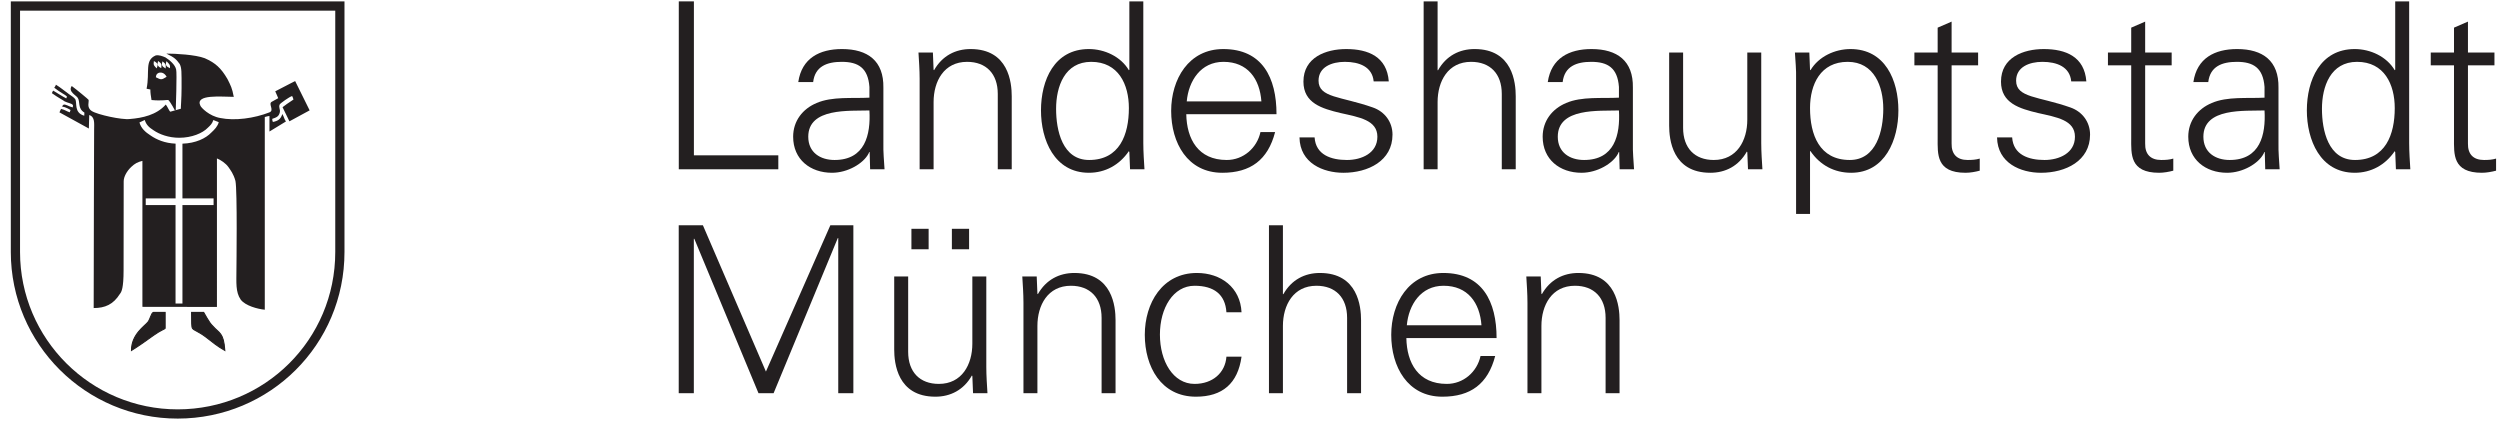<?xml version="1.0" encoding="UTF-8" standalone="no"?>
<svg
   xmlns:dc="http://purl.org/dc/elements/1.1/"
   xmlns:cc="http://creativecommons.org/ns#"
   xmlns:rdf="http://www.w3.org/1999/02/22-rdf-syntax-ns#"
   xmlns:svg="http://www.w3.org/2000/svg"
   xmlns="http://www.w3.org/2000/svg"
   xmlns:sodipodi="http://sodipodi.sourceforge.net/DTD/sodipodi-0.dtd"
   xmlns:inkscape="http://www.inkscape.org/namespaces/inkscape"
   version="1.1"
   id="svg2"
   xml:space="preserve"
   width="172"
   height="29.333"
   viewBox="0 0 172 29.333"
   sodipodi:docname="12lh.eps"><defs
     id="defs6" /><sodipodi:namedview
     pagecolor="#ffffff"
     bordercolor="#666666"
     borderopacity="1"
     objecttolerance="10"
     gridtolerance="10"
     guidetolerance="10"
     inkscape:pageopacity="0"
     inkscape:pageshadow="2"
     inkscape:window-width="640"
     inkscape:window-height="480"
     id="namedview4" /><g
     id="g10"
     inkscape:groupmode="layer"
     inkscape:label="ink_ext_XXXXXX"
     transform="matrix(1.333,0,0,-1.333,0,29.333)"><g
       id="g12"
       transform="scale(0.1)"><path
         d="m 358.109,17.113 v 79.695 h 0.243 l 33.125,-79.695 h 7.8 l 33.129,80.059 h 0.239 V 17.113 h 7.8 V 103.773 H 428.563 L 395.316,28.273 362.793,103.773 H 350.309 V 17.113 h 7.8"
         style="fill:#231f20;fill-opacity:1;fill-rule:nonzero;stroke:none"
         id="path14" /><path
         d="m 500.176,91.41 v 10.563 h -8.883 V 91.41 Z m -20.883,0 V 101.973 H 470.41 V 91.41 Z m 22.562,-48.734 c 0,-10.801 -5.402,-20.766 -17.281,-20.766 -9.844,0 -15.844,6.121 -15.844,16.566 v 38.891 h -7.203 V 39.676 c 0,-6.961 1.563,-24.367 21.246,-24.367 7.801,0 14.641,3.484 18.844,10.926 l 0.238,-0.242 0.36,-8.879 h 7.441 c -0.238,4.078 -0.597,8.879 -0.597,13.559 v 46.695 h -7.204 V 42.676"
         style="fill:#231f20;fill-opacity:1;fill-rule:evenodd;stroke:none"
         id="path16" /><path
         d="m 535.438,51.801 c 0,10.801 5.402,20.762 17.285,20.762 9.84,0 15.843,-6.121 15.843,-16.562 V 17.113 h 7.2 v 37.688 c 0,6.961 -1.559,24.363 -21.243,24.363 -7.8,0 -14.644,-3.481 -18.843,-10.922 l -0.242,0.238 -0.36,8.887 h -7.441 c 0.238,-4.082 0.601,-8.887 0.601,-13.566 V 17.113 h 7.2 v 34.688"
         style="fill:#231f20;fill-opacity:1;fill-rule:nonzero;stroke:none"
         id="path18" /><path
         d="m 640.793,58.879 c -0.598,12.844 -10.68,20.285 -23.043,20.285 -17.883,0 -26.887,-15.602 -26.887,-31.926 0,-16.445 8.403,-31.93 26.407,-31.93 13.683,0 21.605,6.844 23.523,20.648 h -7.801 c -0.597,-8.285 -7.082,-14.047 -16.441,-14.047 -11.043,0 -17.883,11.645 -17.883,25.449 0,13.68 6.84,25.203 17.883,25.203 9.961,0 15.844,-4.438 16.441,-13.684 h 7.801"
         style="fill:#231f20;fill-opacity:1;fill-rule:nonzero;stroke:none"
         id="path20" /><path
         d="m 662.152,103.773 h -7.203 V 17.113 h 7.203 v 34.688 c 0,10.801 5.403,20.762 17.286,20.762 9.839,0 15.839,-6.121 15.839,-16.562 V 17.113 h 7.203 v 37.688 c 0,6.961 -1.558,24.363 -21.246,24.363 -7.8,0 -14.64,-3.481 -18.839,-10.922 h -0.243 v 35.531"
         style="fill:#231f20;fill-opacity:1;fill-rule:nonzero;stroke:none"
         id="path22" /><path
         d="m 772.43,45.559 c 0,18.844 -7.321,33.605 -27.485,33.605 -17.882,0 -26.886,-15.602 -26.886,-31.926 0,-16.445 8.402,-31.93 26.406,-31.93 14.523,0 23.523,6.602 27.242,21.004 h -7.559 c -1.8,-8.281 -8.882,-14.402 -17.402,-14.402 -14.766,0 -20.644,10.805 -20.883,23.648 z m -46.328,6.602 c 0.961,10.562 7.199,20.402 18.961,20.402 12.484,0 18.726,-8.762 19.566,-20.402 h -38.527"
         style="fill:#231f20;fill-opacity:1;fill-rule:evenodd;stroke:none"
         id="path24" /><path
         d="m 795.57,51.801 c 0,10.801 5.403,20.762 17.282,20.762 9.843,0 15.843,-6.121 15.843,-16.562 V 17.113 h 7.203 v 37.688 c 0,6.961 -1.562,24.363 -21.246,24.363 -7.8,0 -14.64,-3.481 -18.843,-10.922 l -0.239,0.238 -0.359,8.887 h -7.441 c 0.238,-4.082 0.597,-8.887 0.597,-13.566 V 17.113 h 7.203 v 34.688"
         style="fill:#231f20;fill-opacity:1;fill-rule:nonzero;stroke:none"
         id="path26" /><path
         d="m 401.711,132.68 v 7.203 h -43.57 v 79.457 h -7.801 v -86.66 h 51.371"
         style="fill:#231f20;fill-opacity:1;fill-rule:nonzero;stroke:none"
         id="path28" /><path
         d="m 417.168,149.484 c 0,15.125 21.363,13.204 31.566,13.563 0.723,-12.602 -2.281,-25.567 -18.004,-25.567 -7.32,0 -13.562,3.84 -13.562,12.004 z m 31.566,20.164 c -8.761,-0.48 -19.203,0.719 -27.246,-2.757 -7.199,-3.004 -12.121,-9.246 -12.121,-17.407 0,-11.761 8.883,-18.605 20.043,-18.605 8.164,0 16.203,4.801 18.844,9.844 l 0.363,0.84 h 0.238 l 0.239,-8.883 h 7.441 c -0.238,4.082 -0.719,8.883 -0.597,13.562 v 28.567 c 0.238,13.804 -8.043,19.925 -21.364,19.925 -11.523,0 -20.765,-4.679 -22.566,-17.043 h 7.683 c 0.957,8.161 7.2,10.442 14.762,10.442 8.52,0 13.563,-3.121 14.281,-12.961 v -5.524"
         style="fill:#231f20;fill-opacity:1;fill-rule:evenodd;stroke:none"
         id="path30" /><path
         d="m 481.855,167.367 c 0,10.805 5.399,20.766 17.282,20.766 9.843,0 15.843,-6.121 15.843,-16.563 v -38.89 h 7.204 v 37.687 c 0,6.965 -1.563,24.367 -21.246,24.367 -7.801,0 -14.641,-3.48 -18.844,-10.921 l -0.239,0.238 -0.359,8.883 h -7.441 c 0.238,-4.082 0.597,-8.883 0.597,-13.563 V 132.68 h 7.203 v 34.687"
         style="fill:#231f20;fill-opacity:1;fill-rule:nonzero;stroke:none"
         id="path32" /><path
         d="m 582.648,164.246 c 0,-13.68 -4.8,-26.766 -20.523,-26.766 -13.801,0 -17.043,15.247 -17.043,26.407 0,11.523 4.441,24.246 18.125,24.246 14.043,0 19.441,-11.641 19.441,-23.887 z m 0.602,-31.566 h 7.441 c -0.238,4.082 -0.597,8.883 -0.597,13.562 v 73.098 h -7.203 v -35.289 l -0.243,-0.238 c -4.199,7.082 -12.601,10.921 -20.644,10.921 -17.879,0 -24.723,-16.082 -24.723,-31.687 0,-15.121 6.844,-32.168 24.723,-32.168 8.402,0 15.726,3.961 20.644,11.164 l 0.243,-0.48 0.359,-8.883"
         style="fill:#231f20;fill-opacity:1;fill-rule:evenodd;stroke:none"
         id="path34" /><path
         d="m 658.84,161.125 c 0,18.848 -7.32,33.609 -27.485,33.609 -17.882,0 -26.882,-15.601 -26.882,-31.925 0,-16.446 8.398,-31.93 26.402,-31.93 14.523,0 23.523,6.601 27.246,21.004 h -7.562 c -1.801,-8.281 -8.879,-14.403 -17.403,-14.403 -14.761,0 -20.644,10.805 -20.886,23.645 z m -46.328,6.605 c 0.961,10.559 7.203,20.403 18.965,20.403 12.48,0 18.722,-8.762 19.562,-20.403 h -38.527"
         style="fill:#231f20;fill-opacity:1;fill-rule:evenodd;stroke:none"
         id="path36" /><path
         d="m 672.738,177.93 c 0,-11.16 9.606,-13.922 19.086,-16.203 9.602,-2.161 19.082,-3.598 19.082,-12.243 0,-8.402 -8.043,-12.004 -15.722,-12.004 -8.161,0 -16.082,2.641 -16.684,11.645 h -7.801 c 0.242,-13.324 12.242,-18.246 22.684,-18.246 12.722,0 25.324,6.121 25.324,19.687 0,6.481 -3.957,11.883 -10.199,14.043 -16.324,5.758 -27.969,4.918 -27.969,13.801 0,7.082 6.844,9.723 13.566,9.723 7.442,0 14.161,-2.52 14.883,-10.082 h 7.801 c -0.961,12.722 -10.562,16.683 -21.965,16.683 -10.562,0 -22.086,-4.32 -22.086,-16.804"
         style="fill:#231f20;fill-opacity:1;fill-rule:nonzero;stroke:none"
         id="path38" /><path
         d="m 741.988,219.34 h -7.203 v -86.66 h 7.203 v 34.687 c 0,10.805 5.399,20.766 17.282,20.766 9.843,0 15.843,-6.121 15.843,-16.563 v -38.89 h 7.2 v 37.687 c 0,6.965 -1.559,24.367 -21.243,24.367 -7.8,0 -14.64,-3.48 -18.843,-10.921 h -0.239 v 35.527"
         style="fill:#231f20;fill-opacity:1;fill-rule:nonzero;stroke:none"
         id="path40" /><path
         d="m 804.016,149.484 c 0,15.125 21.363,13.204 31.566,13.563 0.719,-12.602 -2.281,-25.567 -18.004,-25.567 -7.32,0 -13.562,3.84 -13.562,12.004 z m 31.566,20.164 c -8.762,-0.48 -19.207,0.719 -27.246,-2.757 -7.203,-3.004 -12.121,-9.246 -12.121,-17.407 0,-11.761 8.879,-18.605 20.043,-18.605 8.16,0 16.203,4.801 18.844,9.844 l 0.359,0.84 h 0.238 l 0.242,-8.883 h 7.442 c -0.242,4.082 -0.723,8.883 -0.602,13.562 v 28.567 c 0.242,13.804 -8.043,19.925 -21.363,19.925 -11.523,0 -20.766,-4.679 -22.566,-17.043 h 7.683 c 0.961,8.161 7.203,10.442 14.762,10.442 8.523,0 13.562,-3.121 14.285,-12.961 v -5.524"
         style="fill:#231f20;fill-opacity:1;fill-rule:evenodd;stroke:none"
         id="path42" /><path
         d="m 901.828,158.246 c 0,-10.801 -5.402,-20.766 -17.285,-20.766 -9.84,0 -15.844,6.122 -15.844,16.567 v 38.887 H 861.5 v -37.688 c 0,-6.961 1.559,-24.367 21.242,-24.367 7.805,0 14.645,3.48 18.844,10.922 l 0.242,-0.238 0.36,-8.883 h 7.441 c -0.242,4.082 -0.602,8.883 -0.602,13.562 v 46.692 h -7.199 v -34.688"
         style="fill:#231f20;fill-opacity:1;fill-rule:nonzero;stroke:none"
         id="path44" /><path
         d="m 934.207,164.246 c 0,12.246 5.402,23.887 19.445,23.887 13.684,0 18.364,-12.723 18.364,-24.246 0,-11.16 -3.481,-26.407 -17.286,-26.407 -15.722,0 -20.523,13.086 -20.523,26.766 z m 0,-22.203 h 0.242 c 4.922,-7.203 12.242,-11.164 21.004,-11.164 17.524,0 24.363,17.047 24.363,32.168 0,15.605 -6.839,31.687 -24.722,31.687 -8.043,0 -16.446,-3.839 -20.645,-10.921 l -0.242,0.238 -0.359,8.883 h -7.438 c 0.238,-4.082 0.719,-8.883 0.598,-13.563 v -69.738 h 7.199 v 32.41"
         style="fill:#231f20;fill-opacity:1;fill-rule:evenodd;stroke:none"
         id="path46" /><path
         d="m 1000.08,148.766 c 0,-8.164 -0.842,-17.887 14.4,-17.887 2.4,0 5.04,0.48 7.32,1.082 v 6.242 c -1.92,-0.601 -4.08,-0.723 -6.24,-0.723 -5.52,0 -8.4,3 -8.28,8.524 v 40.328 h 13.68 v 6.602 h -13.68 v 15.964 l -7.2,-3.121 v -12.843 h -12.006 v -6.602 h 12.006 v -37.566"
         style="fill:#231f20;fill-opacity:1;fill-rule:nonzero;stroke:none"
         id="path48" /><path
         d="m 1032.77,177.93 c 0,-11.16 9.6,-13.922 19.08,-16.203 9.6,-2.161 19.09,-3.598 19.09,-12.243 0,-8.402 -8.05,-12.004 -15.73,-12.004 -8.16,0 -16.08,2.641 -16.68,11.645 h -7.8 c 0.24,-13.324 12.24,-18.246 22.68,-18.246 12.73,0 25.33,6.121 25.33,19.687 0,6.481 -3.96,11.883 -10.2,14.043 -16.33,5.758 -27.97,4.918 -27.97,13.801 0,7.082 6.84,9.723 13.56,9.723 7.44,0 14.17,-2.52 14.89,-10.082 h 7.8 c -0.96,12.722 -10.57,16.683 -21.97,16.683 -10.56,0 -22.08,-4.32 -22.08,-16.804"
         style="fill:#231f20;fill-opacity:1;fill-rule:nonzero;stroke:none"
         id="path50" /><path
         d="m 1099.98,148.766 c 0,-8.164 -0.84,-17.887 14.4,-17.887 2.4,0 5.04,0.48 7.32,1.082 v 6.242 c -1.92,-0.601 -4.08,-0.723 -6.24,-0.723 -5.52,0 -8.41,3 -8.28,8.524 v 40.328 h 13.68 v 6.602 h -13.68 v 15.964 l -7.2,-3.121 v -12.843 h -12.01 v -6.602 h 12.01 v -37.566"
         style="fill:#231f20;fill-opacity:1;fill-rule:nonzero;stroke:none"
         id="path52" /><path
         d="m 1137.23,149.484 c 0,15.125 21.36,13.204 31.56,13.563 0.72,-12.602 -2.28,-25.567 -18,-25.567 -7.32,0 -13.56,3.84 -13.56,12.004 z m 31.56,20.164 c -8.76,-0.48 -19.2,0.719 -27.24,-2.757 -7.2,-3.004 -12.12,-9.246 -12.12,-17.407 0,-11.761 8.88,-18.605 20.04,-18.605 8.16,0 16.2,4.801 18.84,9.844 l 0.36,0.84 h 0.24 l 0.24,-8.883 h 7.44 c -0.23,4.082 -0.71,8.883 -0.6,13.562 v 28.567 c 0.24,13.804 -8.04,19.925 -21.36,19.925 -11.52,0 -20.76,-4.679 -22.56,-17.043 h 7.68 c 0.96,8.161 7.2,10.442 14.76,10.442 8.52,0 13.56,-3.121 14.28,-12.961 v -5.524"
         style="fill:#231f20;fill-opacity:1;fill-rule:evenodd;stroke:none"
         id="path54" /><path
         d="m 1236,164.246 c 0,-13.68 -4.8,-26.766 -20.52,-26.766 -13.81,0 -17.05,15.247 -17.05,26.407 0,11.523 4.45,24.246 18.12,24.246 14.05,0 19.45,-11.641 19.45,-23.887 z m 0.6,-31.566 h 7.44 c -0.24,4.082 -0.6,8.883 -0.6,13.562 v 73.098 h -7.2 v -35.289 l -0.24,-0.238 c -4.2,7.082 -12.6,10.921 -20.64,10.921 -17.89,0 -24.73,-16.082 -24.73,-31.687 0,-15.121 6.84,-32.168 24.73,-32.168 8.4,0 15.72,3.961 20.64,11.164 l 0.24,-0.48 0.36,-8.883"
         style="fill:#231f20;fill-opacity:1;fill-rule:evenodd;stroke:none"
         id="path56" /><path
         d="m 1266.58,148.766 c 0,-8.164 -0.84,-17.887 14.4,-17.887 2.4,0 5.04,0.48 7.32,1.082 v 6.242 c -1.91,-0.601 -4.08,-0.723 -6.23,-0.723 -5.53,0 -8.41,3 -8.29,8.524 v 40.328 h 13.68 v 6.602 h -13.68 v 15.964 l -7.2,-3.121 v -12.843 h -12 v -6.602 h 12 v -37.566"
         style="fill:#231f20;fill-opacity:1;fill-rule:nonzero;stroke:none"
         id="path58" /><path
         d="M 7.961,216.934 H 175.418 V 89.988 C 175.418,43.41 137.879,6.418 91.746,6.387 45.586,6.355 7.961,43.828 7.961,89.988 c 0,0 0,75.164 0,126.946 z"
         style="fill:none;stroke:#231f20;stroke-width:4.762;stroke-linecap:butt;stroke-linejoin:miter;stroke-miterlimit:3.864;stroke-dasharray:none;stroke-opacity:1"
         id="path60" /><path
         d="m 94.164,145.902 c 6.867,0.223 12.055,2.735 14.922,5.754 1.703,1.578 3.23,3.133 3.816,5.348 l -2.793,1.094 c -0.562,-1.805 -1.429,-2.664 -2.839,-3.969 -2.676,-2.816 -8.29,-5.184 -14.786,-5.184 -5.402,0 -10.195,1.77 -13.195,3.84 -2.297,1.453 -3.828,2.836 -4.57,5.336 l -2.742,-1.266 c 0.785,-2.937 3.043,-5.023 5.715,-6.71 3.144,-2.172 7.363,-4.004 12.938,-4.235 V 117.66 H 75.219 v -3.453 H 90.602 V 63.383 h 3.562 v 50.824 h 16.07 v 3.453 H 94.164 Z m -8.324,46.493 c 4.746,0 15.043,-0.555 19.844,-2.387 5.429,-2.399 8.343,-4.969 11.714,-10.746 1.715,-3.426 2.403,-4.629 3.258,-9.199 -6.113,0 -20.289,1.542 -17.203,-4.629 0.344,-0.86 4.402,-5.262 10.231,-6.289 7.488,-1.543 17.55,-0.172 25.379,2.914 2.687,1.031 -0.731,4.347 1.144,5.429 0,0 1.34,0.688 3.398,1.887 -0.515,1.371 -1.027,2.23 -1.542,3.543 l 10.261,5.316 7.489,-15.144 -10.434,-5.66 -3.543,7.3 c 2.109,1.625 2.086,1.543 5.633,3.942 -0.172,0.687 -0.344,1.129 -0.688,1.812 -1.371,-0.343 -6.258,-3.851 -6.429,-4.367 -0.688,-1.543 0.414,-2.344 0.07,-4.058 -0.512,-2.231 -1.875,-2.664 -3.93,-3.352 0,-0.687 0.168,-1.094 0.34,-1.609 2.574,0.515 4.035,1.375 4.891,4.117 1.004,-1.777 0.847,-2.395 1.851,-3.86 l -8.5,-5.183 v 8 c -0.683,0 -1.726,-0.344 -2.41,-0.512 V 60.199 c -3.601,0.344 -10.062,2.004 -12.461,5.262 -2.687,3.941 -2.172,8.859 -2.172,15.316 0,0.859 0.512,41.098 -0.515,45.903 -1.028,3.715 -2.516,5.543 -3.715,7.258 -1.199,1.714 -3.946,3.656 -5.832,4.343 V 61.629 L 73.5,61.688 v 75.335 c -2.461,-0.597 -3.863,-1.359 -5.715,-3.085 -2.398,-2.239 -3.945,-5.204 -3.945,-7.43 0,0 -0.055,-36.356 -0.055,-45.903 0,-9.203 -1.027,-11.203 -1.887,-12.23 -3.43,-5.488 -7.715,-7.316 -13.547,-7.316 0,34.238 0.227,84.996 0.227,91.968 0,3.375 0.516,6.633 -2.516,7.661 0,-2.403 -0.199,-4.118 -0.199,-6.973 l -15.176,8.344 c 0.262,0.851 0.477,0.918 0.82,1.777 2.231,-0.516 2.441,-1.078 4.496,-1.762 0,0.168 0.414,1.188 0.414,1.188 0,0 -2.609,1.711 -4.324,1.711 0.344,0.855 0.312,0.832 0.652,1.004 1.027,0.515 2.574,-0.856 4.801,-1.372 0.172,0.684 0.172,1.168 0,1.34 -0.856,0.86 -2.488,0.938 -4.203,1.797 -0.57,0.508 -3.457,1.977 -6.543,4.207 0.172,0.684 0.328,0.813 0.668,1.328 0.859,-0.515 4.938,-3.101 6.648,-3.961 0.172,-0.171 0.516,1.059 0.344,1.059 -1.199,1.027 -3.258,1.887 -6.461,4.402 0.344,0.516 0.688,0.887 0.859,1.571 2.516,-1.543 4.23,-3.086 6.801,-4.914 1.375,-1.028 2.234,-1.383 3.207,-2.582 1.027,-1.887 -0.805,-6.981 4.625,-8.524 l 0.074,1.617 c -3.602,2.172 -2.059,5.543 -3.43,7.602 -0.859,1.371 -5.16,3.258 -3.102,6.117 2.344,-1.715 8.688,-6.973 8.688,-7.144 0.344,-1.032 -1.199,-3.946 1.656,-5.774 2.918,-1.887 15.547,-4.633 19.605,-4.117 6.461,0.516 13.789,2.039 18.59,7.473 0.856,-1.032 1.836,-3.528 2.352,-3.7 l 5.43,1.536 c -0.102,0.222 0.363,5.382 0.363,10.695 0,8.347 0.086,10.273 -0.961,12.379 -1.738,2.277 -2.398,3.269 -6.918,5.383"
         style="fill:#231f20;fill-opacity:1;fill-rule:nonzero;stroke:none"
         id="path62" /><path
         d="m 79.113,58.789 c 0,0 1.715,0 6.117,0 0,-6 0,-8.172 0,-8.172 -0.344,-0.516 -2.059,-0.859 -5.945,-3.602 -4.801,-3.43 -6.801,-4.914 -11.43,-7.832 0,8.348 6.973,12.633 8.516,14.633 1.199,1.543 1.715,4.629 2.742,4.973"
         style="fill:#231f20;fill-opacity:1;fill-rule:nonzero;stroke:none"
         id="path64" /><path
         d="m 79.113,58.789 c 0,0 1.715,0 6.117,0 0,-6 0,-8.172 0,-8.172 -0.344,-0.516 -2.059,-0.859 -5.945,-3.602 -4.801,-3.43 -6.801,-4.914 -11.43,-7.832 0,8.348 6.973,12.633 8.516,14.633 1.199,1.543 1.715,4.629 2.742,4.973 z"
         style="fill:none;stroke:#231f20;stroke-width:0.571;stroke-linecap:butt;stroke-linejoin:miter;stroke-miterlimit:3.864;stroke-dasharray:none;stroke-opacity:1"
         id="path66" /><path
         d="m 98.891,58.789 c 4.629,0 6.289,0 6.289,0 0.172,-0.172 2.687,-5.316 4.574,-6.973 3.43,-3.941 5.601,-3.258 6.285,-12.633 -3.887,2.231 -5.945,3.945 -9.828,6.973 -4.117,3.086 -6.004,3.262 -6.863,4.461 -0.512,0.856 -0.399,2.973 -0.457,8.172"
         style="fill:#231f20;fill-opacity:1;fill-rule:nonzero;stroke:none"
         id="path68" /><path
         d="m 98.891,58.789 c 4.629,0 6.289,0 6.289,0 0.172,-0.172 2.687,-5.316 4.574,-6.973 3.43,-3.941 5.601,-3.258 6.285,-12.633 -3.887,2.231 -5.945,3.945 -9.828,6.973 -4.117,3.086 -6.004,3.262 -6.863,4.461 -0.512,0.856 -0.399,2.973 -0.457,8.172 z"
         style="fill:none;stroke:#231f20;stroke-width:0.571;stroke-linecap:butt;stroke-linejoin:miter;stroke-miterlimit:3.864;stroke-dasharray:none;stroke-opacity:1"
         id="path70" /><path
         d="m 80.469,180.375 -0.024,-0.199 c 2.766,-1.418 2.91,-1.387 5.551,0.238 -0.793,1.516 -2.18,2.531 -3.984,2.078 -1.047,-0.418 -1.422,-1.008 -1.543,-2.117 z m -1.051,8.156 c -0.367,-2.176 0.117,-2.398 1.465,-3.773 0.582,1.543 0.973,2.637 -1.465,3.773 z m 2.156,0.059 c -0.504,-1.86 -0.344,-2.758 1.652,-3.695 0.125,1.839 0.535,2.148 -1.652,3.695 z m 2.273,-0.195 c -0.508,-1.821 -0.508,-2.446 1.648,-3.7 0.129,1.844 0.277,2.309 -1.648,3.7 z m 2.07,0.093 c -0.617,-1.949 -0.312,-2.695 1.832,-3.66 0.129,1.844 -0.262,2.027 -1.832,3.66 z m -5.555,2.953 c 1.547,0.356 3.469,-0.339 5.078,-1.05 2.141,-1.371 4.93,-3.688 5.465,-6.188 0.508,-1.523 -0.195,-21.015 -0.195,-21.015 L 90.332,162.93 c 0,0 -2.152,4.273 -3.449,5.496 -0.355,0.179 -3.391,-0.535 -8.684,0 -0.355,2.32 -0.594,3.519 -0.594,5.445 -0.902,0.176 -1.059,0.199 -1.949,0.379 1.785,8.863 -1.18,14.629 4.707,17.191"
         style="fill:#231f20;fill-opacity:1;fill-rule:evenodd;stroke:none"
         id="path72" /></g></g></svg>
